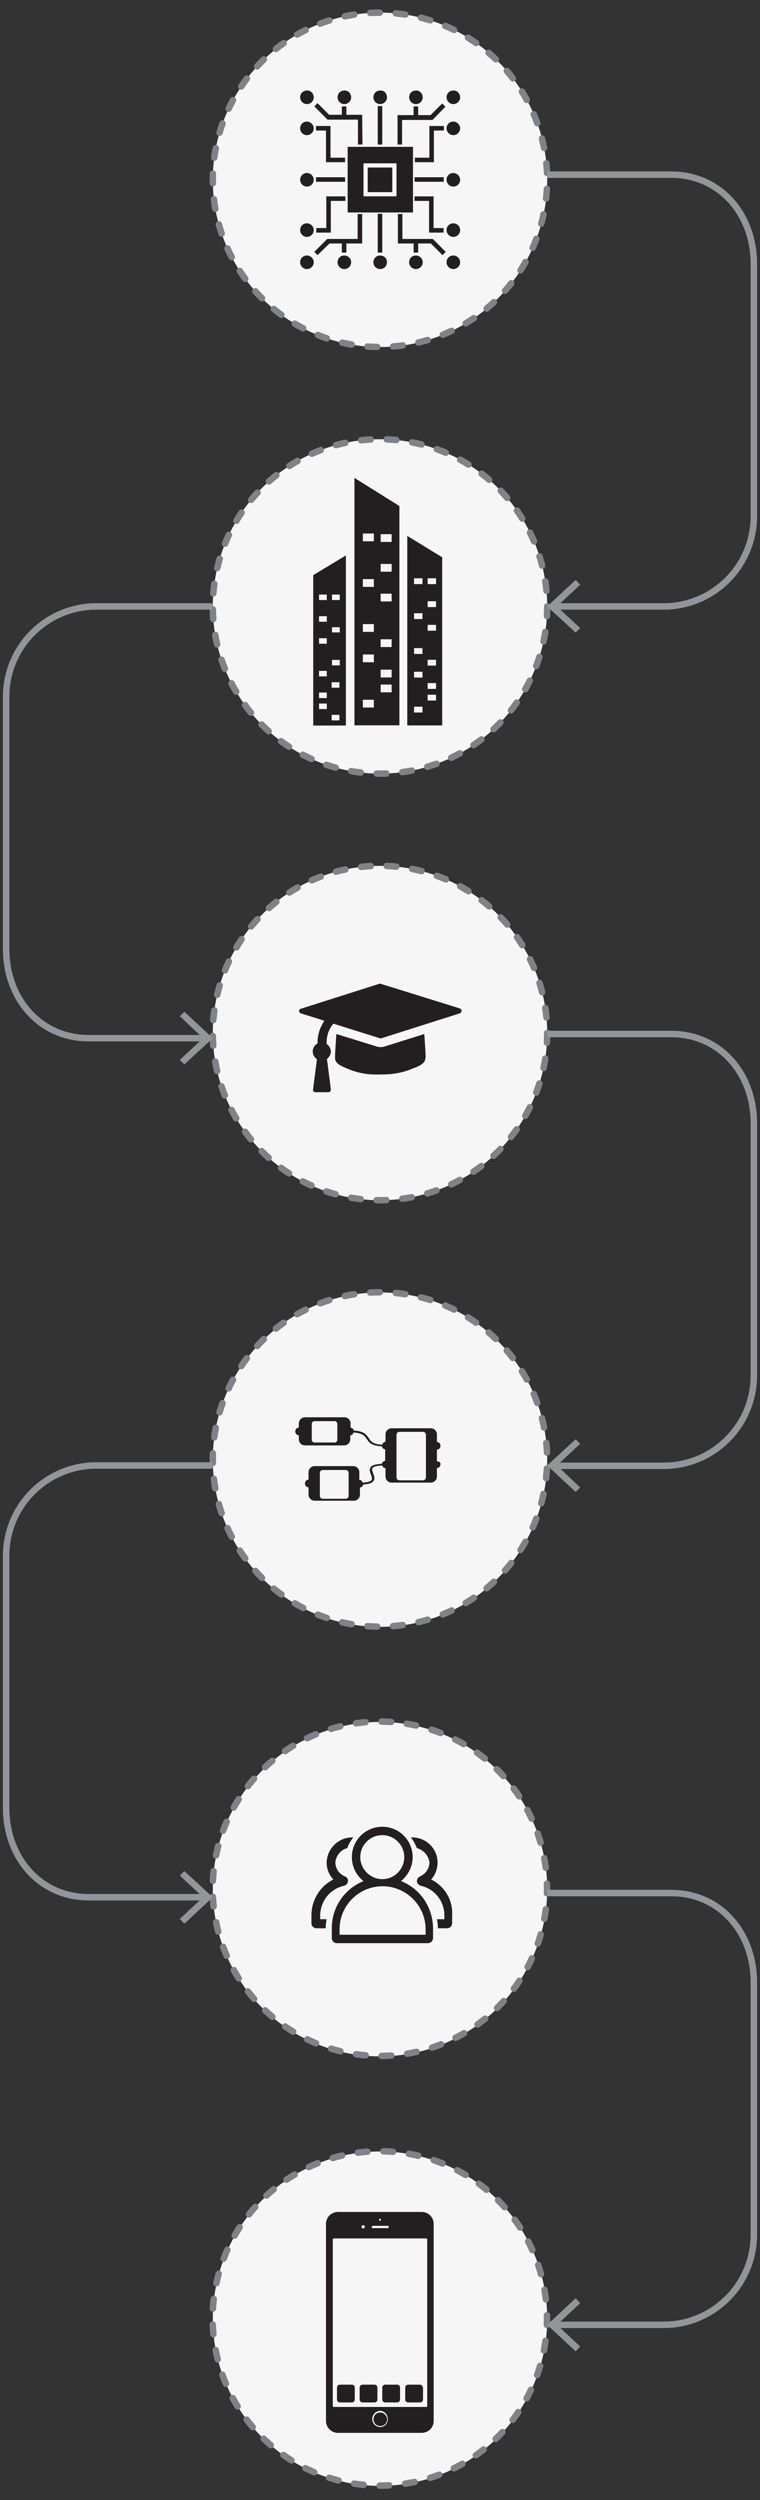 <?xml version="1.0" encoding="utf-8"?>
<!-- Generator: Adobe Illustrator 23.0.1, SVG Export Plug-In . SVG Version: 6.00 Build 0)  -->
<svg version="1.1" xmlns="http://www.w3.org/2000/svg" xmlns:xlink="http://www.w3.org/1999/xlink" x="0px" y="0px" width="235px"
	 height="773px" viewBox="0 0 235 773" style="enable-background:new 0 0 235 773;" xml:space="preserve">
<rect x="0" y="0" width="235" height="773" fill="#333333" stroke="none"/>
<style type="text/css">
	.st0{fill-rule:evenodd;clip-rule:evenodd;fill:#6A6DAA;}
	.st1{fill:#FFFFFF;stroke:#231F20;stroke-miterlimit:10;}
	.st2{fill:#FFFFFF;}
	.st3{fill:none;stroke:#231F20;stroke-miterlimit:10;}
	.st4{fill:none;stroke:#231F20;stroke-width:0.25;stroke-miterlimit:10;}
	.st5{fill:#231F20;}
	.st6{fill:#808285;}
	.st7{enable-background:new    ;}
	.st8{fill:#C0E7F1;}
	.st9{fill:#EBF7FA;}
	.st10{fill:#AED1EE;}
	.st11{fill:#6EA8DC;}
	.st12{fill:#4689AE;}
	.st13{fill:#F45245;}
	.st14{fill:#68E55E;}
	.st15{fill:#4A4A4A;}
	.st16{fill:#60B845;enable-background:new    ;}
	.st17{fill:#FBCD67;enable-background:new    ;}
	.st18{fill:#FAB828;enable-background:new    ;}
	.st19{fill:#F7831B;enable-background:new    ;}
	.st20{fill:#DF3B3E;enable-background:new    ;}
	.st21{fill:#089CDB;enable-background:new    ;}
	.st22{fill:#943A95;enable-background:new    ;}
	.st23{fill:url(#Silent_Button_2_);}
	.st24{fill:url(#Volume_Up_Button_2_);}
	.st25{fill:url(#Volume_Down_Button_2_);}
	.st26{fill:url(#Power_Button_2_);}
	.st27{fill:#000100;}
	.st28{fill:none;}
	.st29{fill:none;stroke:#FFFFFF;stroke-width:4;stroke-miterlimit:10;}
	.st30{opacity:0.801;fill:url(#Shadow_1_);enable-background:new    ;}
	.st31{opacity:0.801;fill:url(#Shadow-2_1_);enable-background:new    ;}
	.st32{opacity:0.403;fill:#ACACAC;enable-background:new    ;}
	.st33{fill:#202022;}
	.st34{fill:#133456;}
	.st35{fill:#2771BD;}
	.st36{fill:url(#Rectangle_1_);}
	.st37{fill:url(#_2_1_);}
	.st38{fill:url(#_1_1_);}
	.st39{fill:url(#_2-2_2_);}
	.st40{fill:url(#_1-2_2_);}
	.st41{fill:#AAAAAA;}
	.st42{clip-path:url(#SVGID_2_);}
	.st43{fill:url(#);}
	.st44{fill:#1F1F1F;stroke:#FFFFFF;stroke-miterlimit:10;}
	.st45{fill:#1A1A1A;stroke:#FFFFFF;stroke-miterlimit:10;}
	.st46{fill:#58595B;}
	.st47{fill:none;stroke:#939598;stroke-width:3;stroke-miterlimit:10;}
	.st48{fill:#939598;}
	.st49{fill:#F6F6F6;}
	.st50{fill:none;stroke:#808285;stroke-width:2;stroke-linecap:round;stroke-miterlimit:10;stroke-dasharray:3.008,5.013;}
	.st51{fill:none;stroke:#231F20;stroke-width:2;stroke-linecap:round;stroke-miterlimit:10;}
	.st52{fill:none;stroke:#939598;stroke-width:2;stroke-miterlimit:10;}
	.st53{fill:none;stroke:#808285;stroke-width:2;stroke-linecap:round;stroke-miterlimit:10;stroke-dasharray:2.972,4.954;}
	.st54{fill:none;stroke:#808285;stroke-width:2;stroke-linecap:round;stroke-miterlimit:10;stroke-dasharray:3.045,5.075;}
	.st55{clip-path:url(#SVGID_8_);}
	.st56{clip-path:url(#SVGID_10_);}
	.st57{clip-path:url(#SVGID_12_);}
	.st58{clip-path:url(#SVGID_14_);}
	.st59{clip-path:url(#SVGID_16_);}
	.st60{clip-path:url(#SVGID_18_);}
	.st61{fill-rule:evenodd;clip-rule:evenodd;fill:#58595B;}
	.st62{fill:none;stroke:#808285;stroke-width:2;stroke-linecap:round;stroke-miterlimit:10;stroke-dasharray:2.97,4.951;}
	.st63{fill:none;stroke:#808285;stroke-width:2;stroke-linecap:round;stroke-miterlimit:10;stroke-dasharray:3.014,5.023;}
	.st64{fill:#2AF73C;stroke:#FFFFFF;}
	.st65{fill:none;stroke:#58595B;stroke-width:0.1;}
	.st66{fill:#6D6E71;}
</style>
<g id="Layer_1">
	<g>
		<g class="st7">
			<circle class="st49" cx="117.5" cy="55.6" r="51.7"/>
			
				<ellipse transform="matrix(0.995 -9.853780e-02 9.853780e-02 0.995 -4.903 11.849)" class="st53" cx="117.5" cy="55.6" rx="51.7" ry="51.7"/>
		</g>
		<g class="st7">
			<circle class="st49" cx="117.5" cy="187.5" r="51.7"/>
			<circle class="st53" cx="117.5" cy="187.5" r="51.7"/>
		</g>
		<g class="st7">
			<circle class="st49" cx="117.5" cy="319.4" r="51.7"/>
			<circle class="st53" cx="117.5" cy="319.4" r="51.7"/>
		</g>
		<g class="st7">
			<circle class="st49" cx="117.5" cy="451.3" r="51.7"/>
			
				<ellipse transform="matrix(0.995 -9.853781e-02 9.853781e-02 0.995 -43.896 13.774)" class="st53" cx="117.5" cy="451.3" rx="51.7" ry="51.7"/>
		</g>
		<g class="st7">
			<circle class="st49" cx="117.5" cy="584.1" r="51.7"/>
			
				<ellipse transform="matrix(0.16 -0.987 0.987 0.16 -477.846 606.492)" class="st53" cx="117.5" cy="584.1" rx="51.7" ry="51.7"/>
		</g>
		<g class="st7">
			<circle class="st49" cx="117.5" cy="716.9" r="51.7"/>
			
				<ellipse transform="matrix(0.707 -0.707 0.707 0.707 -472.482 293.049)" class="st53" cx="117.5" cy="716.9" rx="51.7" ry="51.7"/>
		</g>
		<g>
			<path class="st5" d="M130.4,683.9h-25.9c-2,0-3.7,1.6-3.7,3.7v60.9c0,2,1.6,3.7,3.7,3.7h25.9c2,0,3.7-1.6,3.7-3.7v-60.9
				C134.1,685.6,132.5,683.9,130.4,683.9z M117.2,686.3c0-0.2,0.1-0.3,0.3-0.3c0.2,0,0.3,0.1,0.3,0.3c0,0,0,0,0,0
				c0,0.2-0.1,0.3-0.3,0.3C117.4,686.6,117.2,686.5,117.2,686.3C117.2,686.3,117.2,686.3,117.2,686.3z M115,688.5
				c0-0.1,0.1-0.3,0.3-0.3h4.7c0,0,0,0,0,0c0.1,0,0.2,0.1,0.2,0.3v0.1l0,0c0,0.1-0.1,0.3-0.3,0.3h-4.7c-0.1,0-0.3-0.1-0.3-0.3V688.5
				z M112.3,688c0.3,0,0.5,0.2,0.5,0.5s-0.2,0.5-0.5,0.5c-0.3,0-0.5-0.2-0.5-0.5S112,688,112.3,688z M117.6,750.4
				c-1.4,0-2.5-1.1-2.5-2.5c0-1.4,1.1-2.4,2.4-2.5c1.3,0,2.4,1.1,2.4,2.5C120,749.3,118.9,750.4,117.6,750.4z M131.9,744.2h-28.7
				c-0.1,0-0.3-0.1-0.3-0.3v-51.5c0-0.1,0.1-0.3,0.3-0.3h28.7c0.1,0,0.2,0.1,0.2,0.3V744h0C132.1,744.1,132,744.2,131.9,744.2z"/>
			<path class="st5" d="M117.6,745.9c-1.2,0-2.1,0.9-2.1,2.1c0,1.2,0.9,2.1,2.1,2.1c0,0,0,0,0,0c1.2,0,2.1-0.9,2.1-2.1
				C119.6,746.8,118.7,745.9,117.6,745.9z"/>
			<path class="st5" d="M108.8,737.3h-3.7c-0.5,0-0.9,0.4-0.9,0.9v3.7c0,0.5,0.4,0.9,0.9,0.9h3.7v0c0.5,0,0.9-0.4,0.9-0.9v-3.7
				C109.7,737.7,109.3,737.3,108.8,737.3z"/>
			<path class="st5" d="M115.8,737.3h-3.7c-0.5,0-0.9,0.4-0.9,0.9v3.7c0,0.5,0.4,0.9,0.9,0.9h3.7v0c0.5,0,0.9-0.4,0.9-0.9v-3.7
				C116.7,737.7,116.3,737.3,115.8,737.3z"/>
			<path class="st5" d="M122.8,737.3h-3.7c-0.5,0-0.9,0.4-0.9,0.9v3.7c0,0.5,0.4,0.9,0.9,0.9h3.7v0c0.5,0,0.9-0.4,0.9-0.9v-3.7
				C123.7,737.7,123.3,737.3,122.8,737.3z"/>
			<path class="st5" d="M129.9,737.3h-3.7c-0.5,0-0.9,0.4-0.9,0.9v3.7c0,0.5,0.4,0.9,0.9,0.9h3.7v0c0.5,0,0.9-0.4,0.9-0.9v-3.7
				C130.7,737.7,130.3,737.3,129.9,737.3z"/>
		</g>
		<g>
			<g id="Group_314_1_" transform="translate(9.533 4.397)">
				<path id="Path_296_1_" class="st5" d="M116.4,219.9h10.8v-52l-10.8-6.6V219.9z M122.7,174.4h2.6v1.8h-2.6V174.4z M118.5,174.4
					h2.6v1.8h-2.6L118.5,174.4z M122.7,181.5h2.6v1.8h-2.6V181.5z M118.5,185.2h2.6v1.8h-2.6L118.5,185.2z M122.7,188.8h2.6v1.8
					h-2.6V188.8z M118.5,196h2.6v1.8h-2.6V196z M122.7,199.6h2.6v1.8h-2.6L122.7,199.6z M118.5,203.3h2.6v1.8h-2.6V203.3z
					 M122.7,206.8h2.6v1.8h-2.6L122.7,206.8z M122.7,210.4h2.6v1.8h-2.6L122.7,210.4z M118.5,214.1h2.6v1.8h-2.6V214.1z"/>
			</g>
			<g id="Group_315_1_" transform="translate(3.952 5.528)">
				<path id="Path_297_1_" class="st5" d="M92.9,172.3v46.5H103v-52.6L92.9,172.3z M98.7,178.3h2.4v1.7h-2.4V178.3z M94.7,178.3h2.4
					v1.7h-2.4L94.7,178.3z M94.7,185h2.4v1.7h-2.4L94.7,185z M98.7,188.4h2.4v1.6h-2.4V188.4z M94.7,191.8h2.4v1.7h-2.4V191.8z
					 M98.7,198.5h2.4v1.7h-2.4V198.5z M94.7,201.9h2.4v1.7h-2.4V201.9z M98.6,205.4h2.4v1.7h-2.4L98.6,205.4z M94.7,208.6h2.4v1.7
					h-2.4V208.6z M94.7,212h2.4v1.7h-2.4V212z M98.6,215.5h2.4v1.7h-2.4L98.6,215.5z"/>
			</g>
			<g id="Group_316_1_" transform="translate(6.4 0.958)">
				<path id="Path_298_1_" class="st5" d="M103.2,223.3h13.9v-67.8l-13.9-8.7V223.3z M105.8,164h3.4v2.4h-3.4V164z M111.3,164.2h3.4
					v2.4h-3.4V164.2z M111.3,173.4h3.4v2.4h-3.4V173.4z M105.8,178.1h3.4v2.4h-3.4V178.1z M111.3,182.6h3.4v2.4h-3.4V182.6z
					 M105.8,192h3.4v2.4h-3.4V192z M111.3,196.7h3.4v2.4h-3.4V196.7z M105.8,201.4h3.4v2.4h-3.4V201.4z M111.3,206.1h3.4v2.4h-3.4
					V206.1z M111.3,210.7h3.4v2.4h-3.4V210.7z M105.8,215.4h3.4v2.4h-3.4V215.4z"/>
			</g>
		</g>
		<g>
			<path id="Path_301_1_" class="st5" d="M121.3,51.8h-7.6v7.6h7.6V51.8z M122.6,50.5h-10.2v10.2h10.2V50.5z M127.7,65.7h-20.2V45.4
				h20.2V65.7z"/>
			<g id="Group_318_1_" transform="translate(2.909 2.388)">
				<path id="Path_302_1_" class="st5" d="M94.1,27.7c0,1.2-1,2.1-2.1,2.1l0,0c-1.2,0-2.1-1-2.1-2.1c0-1.2,0.9-2.1,2.1-2.1
					C93.1,25.5,94.1,26.5,94.1,27.7L94.1,27.7"/>
			</g>
			<g id="Group_319_1_" transform="translate(5.179 2.388)">
				<path id="Path_303_1_" class="st5" d="M103.4,27.7c0,1.2-1,2.1-2.1,2.1l0,0c-1.2,0-2.1-1-2.1-2.1c0-1.2,0.9-2.1,2.1-2.1
					C102.4,25.5,103.4,26.5,103.4,27.7L103.4,27.7"/>
			</g>
			<g id="Group_320_1_" transform="translate(7.356 2.388)">
				<path id="Path_304_1_" class="st5" d="M112.3,27.7c0,1.2-1,2.1-2.1,2.1l0,0c-1.2,0-2.1-1-2.1-2.1c0-1.2,0.9-2.1,2.1-2.1
					C111.4,25.5,112.3,26.5,112.3,27.7L112.3,27.7"/>
			</g>
			<g id="Group_321_1_" transform="translate(9.51 2.388)">
				<path id="Path_305_1_" class="st5" d="M121.2,27.7c0,1.2-1,2.1-2.1,2.1l0,0c-1.2,0-2.1-1-2.1-2.1c0-1.2,0.9-2.1,2.1-2.1
					C120.2,25.5,121.2,26.5,121.2,27.7L121.2,27.7"/>
			</g>
			<g id="Group_322_1_" transform="translate(11.78 2.388)">
				<path id="Path_306_1_" class="st5" d="M130.5,27.7c0,1.2-1,2.1-2.1,2.1l0,0c-1.2,0-2.1-1-2.1-2.1c0-1.2,0.9-2.1,2.1-2.1
					C129.5,25.5,130.5,26.5,130.5,27.7L130.5,27.7"/>
			</g>
			<g id="Group_323_1_" transform="translate(2.909 12.394)">
				<path id="Path_307_1_" class="st5" d="M94.1,68.7c0,1.2-1,2.1-2.1,2.1l0,0c-1.2,0-2.1-1-2.1-2.1c0-1.2,0.9-2.1,2.1-2.1
					C93.1,66.6,94.1,67.5,94.1,68.7L94.1,68.7"/>
			</g>
			<g id="Group_324_1_" transform="translate(5.179 12.394)">
				<path id="Path_308_1_" class="st5" d="M103.4,68.7c0,1.2-1,2.1-2.1,2.1l0,0c-1.2,0-2.1-1-2.1-2.1c0-1.2,0.9-2.1,2.1-2.1
					C102.4,66.6,103.4,67.5,103.4,68.7L103.4,68.7"/>
			</g>
			<g id="Group_325_1_" transform="translate(7.356 12.394)">
				<path id="Path_309_1_" class="st5" d="M112.3,68.7c0,1.2-1,2.1-2.1,2.1l0,0c-1.2,0-2.1-1-2.1-2.1c0-1.2,0.9-2.1,2.1-2.1
					C111.4,66.6,112.3,67.5,112.3,68.7L112.3,68.7"/>
			</g>
			<g id="Group_326_1_" transform="translate(9.51 12.394)">
				<path id="Path_310_1_" class="st5" d="M121.2,68.7c0,1.2-1,2.1-2.1,2.1l0,0c-1.2,0-2.1-1-2.1-2.1c0-1.2,0.9-2.1,2.1-2.1
					C120.2,66.6,121.2,67.5,121.2,68.7L121.2,68.7"/>
			</g>
			<g id="Group_327_1_" transform="translate(11.78 12.394)">
				<path id="Path_311_1_" class="st5" d="M130.5,68.7c0,1.2-1,2.1-2.1,2.1l0,0c-1.2,0-2.1-1-2.1-2.1c0-1.2,0.9-2.1,2.1-2.1
					C129.5,66.6,130.5,67.5,130.5,68.7L130.5,68.7"/>
			</g>
			<g id="Group_328_1_" transform="translate(2.909 10.449)">
				<path id="Path_312_1_" class="st5" d="M94.1,60.7c0,1.2-1,2.1-2.1,2.1l0,0c-1.2,0-2.1-1-2.1-2.1c0-1.2,0.9-2.1,2.1-2.1
					C93.1,58.6,94.1,59.5,94.1,60.7L94.1,60.7"/>
			</g>
			<g id="Group_329_1_" transform="translate(11.78 10.449)">
				<path id="Path_313_1_" class="st5" d="M130.5,60.7c0,1.2-1,2.1-2.1,2.1l0,0c-1.2,0-2.1-1-2.1-2.1c0-1.2,0.9-2.1,2.1-2.1
					C129.5,58.6,130.5,59.5,130.5,60.7L130.5,60.7"/>
			</g>
			<g id="Group_330_1_" transform="translate(2.909 7.391)">
				<path id="Path_314_1_" class="st5" d="M94.1,48.2c0,1.2-1,2.1-2.1,2.1l0,0c-1.2,0-2.1-1-2.1-2.1c0-1.2,0.9-2.1,2.1-2.1
					C93.1,46.1,94.1,47,94.1,48.2L94.1,48.2"/>
			</g>
			<g id="Group_331_1_" transform="translate(11.78 7.391)">
				<path id="Path_315_1_" class="st5" d="M130.5,48.2c0,1.2-1,2.1-2.1,2.1l0,0c-1.2,0-2.1-1-2.1-2.1c0-1.2,0.9-2.1,2.1-2.1
					C129.5,46.1,130.5,47,130.5,48.2L130.5,48.2"/>
			</g>
			<g id="Group_332_1_" transform="translate(2.909 4.287)">
				<path id="Path_316_1_" class="st5" d="M94.1,35.4c0,1.2-1,2.1-2.1,2.1l0,0c-1.2,0-2.1-1-2.1-2.1c0-1.2,0.9-2.1,2.1-2.1
					C93.1,33.3,94.1,34.3,94.1,35.4L94.1,35.4"/>
			</g>
			<g id="Group_333_1_" transform="translate(11.78 4.287)">
				<path id="Path_317_1_" class="st5" d="M130.5,35.4c0,1.2-1,2.1-2.1,2.1l0,0c-1.2,0-2.1-1-2.1-2.1c0-1.2,0.9-2.1,2.1-2.1
					C129.5,33.3,130.5,34.3,130.5,35.4L130.5,35.4"/>
			</g>
			<path id="Path_318_1_" class="st5" d="M118.2,44.7h-1.4V32.8h1.4V44.7z"/>
			<g id="Group_334_1_" transform="translate(8.827 3.193)">
				<path id="Path_319_1_" class="st5" d="M115.5,41.5h-1.4v-9.1h10.2l3.6-3.6l1,1l-4,4.1h-9.4V41.5z"/>
			</g>
			<path id="Path_320_1_" class="st5" d="M129.3,36.4h-1.4v-3.5h1.4V36.4z"/>
			<g id="Group_335_1_" transform="translate(3.784 3.193)">
				<path id="Path_321_1_" class="st5" d="M108.3,41.5h-1.4v-7.7h-9.4l-4.1-4.1l1-1l3.6,3.6h10.2L108.3,41.5z"/>
			</g>
			<path id="Path_322_1_" class="st5" d="M107.1,36.4h-1.4v-3.5h1.4V36.4z"/>
			<g id="Group_336_1_" transform="translate(3.893 4.554)">
				<path id="Path_323_1_" class="st5" d="M102.8,45.6h-5.9v-9.8h-3.1v-1.4h4.5v9.8h4.5L102.8,45.6z"/>
			</g>
			<path id="Path_324_1_" class="st5" d="M106.7,56.2h-9v-1.4h9V56.2z"/>
			<g id="Group_337_1_" transform="translate(9.869 4.554)">
				<path id="Path_325_1_" class="st5" d="M124.3,45.6h-5.9v-1.4h4.5v-9.8h4.5v1.4h-3.1L124.3,45.6z"/>
			</g>
			<path id="Path_326_1_" class="st5" d="M118.2,78.1h-1.4V66.1h1.4V78.1z"/>
			<g id="Group_338_1_" transform="translate(8.827 9.881)">
				<path id="Path_327_1_" class="st5" d="M128,69l-3.6-3.6h-10.2v-9.1h1.4v7.7h9.4l4,4L128,69z"/>
			</g>
			<path id="Path_328_1_" class="st5" d="M129.3,78.1h-1.4v-3.5h1.4V78.1z"/>
			<g id="Group_339_1_" transform="translate(3.784 9.881)">
				<path id="Path_329_1_" class="st5" d="M94.4,69l-1-1l4-4h9.4v-7.7h1.4v9.1H98.1L94.4,69z"/>
			</g>
			<path id="Path_330_1_" class="st5" d="M107.1,78.1h-1.4v-3.5h1.4V78.1z"/>
			<g id="Group_340_1_" transform="translate(3.893 8.816)">
				<path id="Path_331_1_" class="st5" d="M98.4,63.1h-4.5v-1.4h3.1v-9.8h5.9v1.4h-4.5V63.1z"/>
			</g>
			<g id="Group_341_1_" transform="translate(9.869 8.816)">
				<path id="Path_332_1_" class="st5" d="M127.3,63.1h-4.5v-9.8h-4.5v-1.4h5.9v9.8h3.1L127.3,63.1z"/>
			</g>
			<path id="Path_333_1_" class="st5" d="M137.2,56.2h-9v-1.4h9V56.2z"/>
		</g>
		<g>
			<path class="st5" d="M118.8,323.6c-0.7,0.2-1.5,0.2-2.2,0l-12.6-3.9c-0.1,1.8-0.4,5.6-0.4,7.1c0,1.3,0.2,2.2,3.8,3.6
				c3.2,1.4,6.7,2,10.2,1.8c3.5,0.1,7-0.5,10.2-1.9c3.6-1.3,3.7-2.3,3.8-3.6c0-1.5-0.3-5.2-0.4-7L118.8,323.6z"/>
			<path class="st5" d="M142.7,312.3c-0.1-0.2-0.2-0.4-0.5-0.5l0,0l-24.4-7.6c-0.2-0.1-0.4-0.1-0.6,0l-24.2,7.7
				c-0.4,0.1-0.6,0.5-0.5,0.9c0.1,0.2,0.2,0.4,0.5,0.5l7.3,2.3c-1.4,2.1-2.2,4.5-2.1,7c-0.9,0.5-1.5,1.4-1.5,2.5
				c0,1,0.5,1.8,1.3,2.4l-1.2,9.3c-0.1,0.5,0.3,0.9,0.7,0.9c0,0,0.1,0,0.1,0h3.9c0.5,0,0.8-0.4,0.8-0.8c0,0,0-0.1,0-0.1l-1.2-9.4
				c0.7-0.5,1.2-1.4,1.2-2.3c0-0.9-0.5-1.8-1.3-2.3c-0.1-2.3,0.6-4.6,2.1-6.3l14.3,4.5c0.2,0.1,0.4,0.1,0.6,0l24.2-7.7
				C142.6,313.1,142.8,312.7,142.7,312.3z"/>
		</g>
		<g>
			<path class="st5" d="M106.2,583.1L106.2,583.1l0.3-0.1c0.7-0.2,1.1-0.8,1.1-1.5c0-0.7-0.4-1.2-1.1-1.4c-1.7-0.8-2.8-2.4-2.8-4.3
				c0.2-2.1,1.7-3.9,3.7-4.4c0.3-1,0.8-1.9,1.5-2.8c0.1-0.2,0.2-0.4,0.4-0.5c-0.1,0-0.2,0-0.4,0c-4.3,0-7.8,3.5-7.9,7.8
				c0,1.9,0.7,3.8,2.1,5.2c-4.2,2.1-6.8,6.4-6.8,11.1v2.4c0,0.9,0.7,1.6,1.6,1.6h2.8c0-0.9,0.1-1.9,0.3-2.8h-2v-1.2
				C99.1,587.8,102,584.1,106.2,583.1z"/>
			<path class="st5" d="M133.3,581.1L133.3,581.1c1.3-1.4,2-3.3,2-5.2c0-4.3-3.5-7.8-7.8-7.8c-0.1,0-0.2,0-0.4,0
				c0.1,0.2,0.2,0.4,0.3,0.5c0.6,0.8,1.1,1.8,1.5,2.8c2.1,0.6,3.6,2.3,3.9,4.4c0,1.8-1.1,3.5-2.8,4.3c-0.6,0.2-1,0.8-1.1,1.4
				c0,0.7,0.5,1.3,1.1,1.5l0.3,0.1c4.2,1,7.1,4.8,7.1,9.1v1.2h-2.3c0.2,0.9,0.3,1.8,0.3,2.8h2.8c0.9,0,1.6-0.7,1.6-1.6v-2.4
				C140.1,587.5,137.5,583.2,133.3,581.1z"/>
			<path class="st5" d="M124,581.6L124,581.6c2.2-1.8,3.6-4.5,3.6-7.4c0-5.2-4.2-9.4-9.4-9.4c-5.2,0-9.4,4.2-9.4,9.4
				c0,2.9,1.3,5.6,3.6,7.4c-5.9,2.4-9.8,8.1-9.8,14.5v3.1c0,0.9,0.7,1.6,1.6,1.6h28.1c0.9,0,1.6-0.7,1.6-1.6v-3.1
				C133.8,589.7,130,584,124,581.6z M111.4,574.2c0-3.7,3-6.8,6.8-6.8c3.7,0,6.8,3,6.8,6.8c0,3.7-3,6.8-6.8,6.8
				C114.5,581,111.4,577.9,111.4,574.2z M131.5,598.2L131.5,598.2h-26.5v-1.7c0-7.3,5.9-13.3,13.3-13.3c7.3,0,13.3,6,13.3,13.3
				V598.2z"/>
		</g>
		<g>
			<g>
				<path class="st52" d="M169.2,54h38.3c15.2,0,25.6,12.3,25.6,27.6v78c0,15.4-12.5,27.9-27.9,27.9h-33.8"/>
				<g>
					<polygon class="st48" points="178,179.3 179.4,180.8 172.2,187.5 179.4,194.2 178,195.6 169.2,187.5 					"/>
				</g>
			</g>
		</g>
		<g>
			<g>
				<path class="st52" d="M169.2,319.7h38.3c15.2,0,25.6,12.3,25.6,27.6v78c0,15.4-12.5,27.9-27.9,27.9h-33.8"/>
				<g>
					<polygon class="st48" points="178,445 179.4,446.4 172.2,453.1 179.4,459.9 178,461.3 169.2,453.1 					"/>
				</g>
			</g>
		</g>
		<g>
			<g>
				<path class="st52" d="M169.2,585.3h38.3c15.2,0,25.6,12.3,25.6,27.6v78c0,15.4-12.5,27.9-27.9,27.9h-33.8"/>
				<g>
					<polygon class="st48" points="178,710.6 179.4,712.1 172.2,718.8 179.4,725.5 178,727 169.2,718.8 					"/>
				</g>
			</g>
		</g>
		<g>
			<g>
				<path class="st52" d="M63.6,321H27.5c-15.2,0-25.6-12.3-25.6-27.6v-78c0-15.4,12.5-27.9,27.9-27.9h35.9"/>
				<g>
					<polygon class="st48" points="57,312.8 55.6,314.2 62.8,321 55.6,327.7 57,329.1 65.8,321 					"/>
				</g>
			</g>
		</g>
		<g>
			<g>
				<path class="st52" d="M63.6,586.6H27.5c-15.2,0-25.6-12.3-25.6-27.6v-78c0-15.4,12.5-27.9,27.9-27.9h35.9"/>
				<g>
					<polygon class="st48" points="57,578.5 55.6,579.9 62.8,586.6 55.6,593.3 57,594.8 65.8,586.6 					"/>
				</g>
			</g>
		</g>
		<path class="st5" d="M135.1,451.8v-3.6c0.6,0,1.1-0.5,1.1-1.2s-0.5-1.1-1.1-1.2v-2.3c0-1-0.8-1.9-1.9-1.9h-12.1
			c-1,0-1.9,0.8-1.9,1.9v2.3c-0.5,0-0.9,0.4-1,0.9c-3-0.2-3.6-1.1-4.2-2.1c-0.7-1-1.4-2.1-4.6-2.3c-0.1-0.5-0.5-0.8-1-0.9v-1.3
			c0,0,0,0,0,0c0-1-0.8-1.9-1.9-1.9H94.3c-1,0-1.9,0.8-1.9,1.9v1.3c-0.6,0-1.1,0.5-1.1,1.2s0.5,1.1,1.1,1.2v1.2c0,1,0.8,1.9,1.9,1.9
			h12.1c1,0,1.9-0.8,1.9-1.9v-1.2c0.5,0,0.9-0.4,1-0.9c2.9,0.2,3.5,1.1,4.1,2c0.7,1.1,1.4,2.1,4.7,2.3c0.1,0.5,0.5,0.9,1,0.9v3.6
			c-0.5,0-0.9,0.4-1.1,0.9c-1.9,0.1-3,0.4-3.4,1.1c-0.5,0.7-0.2,1.5,0.1,2.2c0.2,0.7,0.5,1.3,0.2,1.7c-0.3,0.5-1.2,0.7-2.8,0.8
			c-0.1-0.5-0.5-0.8-1-0.9v-2.3c0,0,0,0,0,0c0-1-0.8-1.9-1.9-1.9H97.3c-1,0-1.9,0.8-1.9,1.9v2.3c-0.6,0-1.1,0.5-1.1,1.2
			s0.5,1.1,1.1,1.2v2.2c0,1,0.8,1.9,1.9,1.9h12.1v0c1,0,1.9-0.8,1.9-1.9v-2.2c0.5,0,0.9-0.4,1-0.9c1.8-0.1,2.8-0.5,3.2-1.1
			c0.5-0.7,0.2-1.5-0.1-2.3c-0.2-0.7-0.5-1.3-0.2-1.7c0.3-0.5,1.3-0.7,3-0.8c0.1,0.5,0.5,0.8,1,0.8v2.6c0,1,0.8,1.9,1.9,1.9h12.1v0
			c1,0,1.9-0.8,1.9-1.9v-2.6c0.6,0,1.1-0.5,1.1-1.2S135.7,451.9,135.1,451.8z M104.3,445.2c0,0.4-0.4,0.8-0.8,0.8h-6.3
			c-0.4,0-0.8-0.4-0.8-0.8v-5c0-0.4,0.4-0.8,0.8-0.8v0h6.3c0.4,0,0.8,0.4,0.8,0.8V445.2z M107.8,462.5c0,0.5-0.4,0.9-0.9,0.9h-7.1
			c-0.5,0-0.9-0.4-0.9-0.9v-7.1c0-0.5,0.4-0.9,0.9-0.9h7.1c0.5,0,0.9,0.4,0.9,0.9V462.5z M131.7,456.8c0,0.5-0.4,0.9-0.9,0.9h-7.3
			c-0.5,0-0.9-0.4-0.9-0.9v-13.2c0-0.5,0.4-0.9,0.9-0.9h7.3c0.5,0,0.9,0.4,0.9,0.9V456.8z"/>
	</g>
</g>
<g id="Layer_2">
</g>
<g id="Layer_3">
</g>
<g id="Layer_4">
</g>
</svg>
